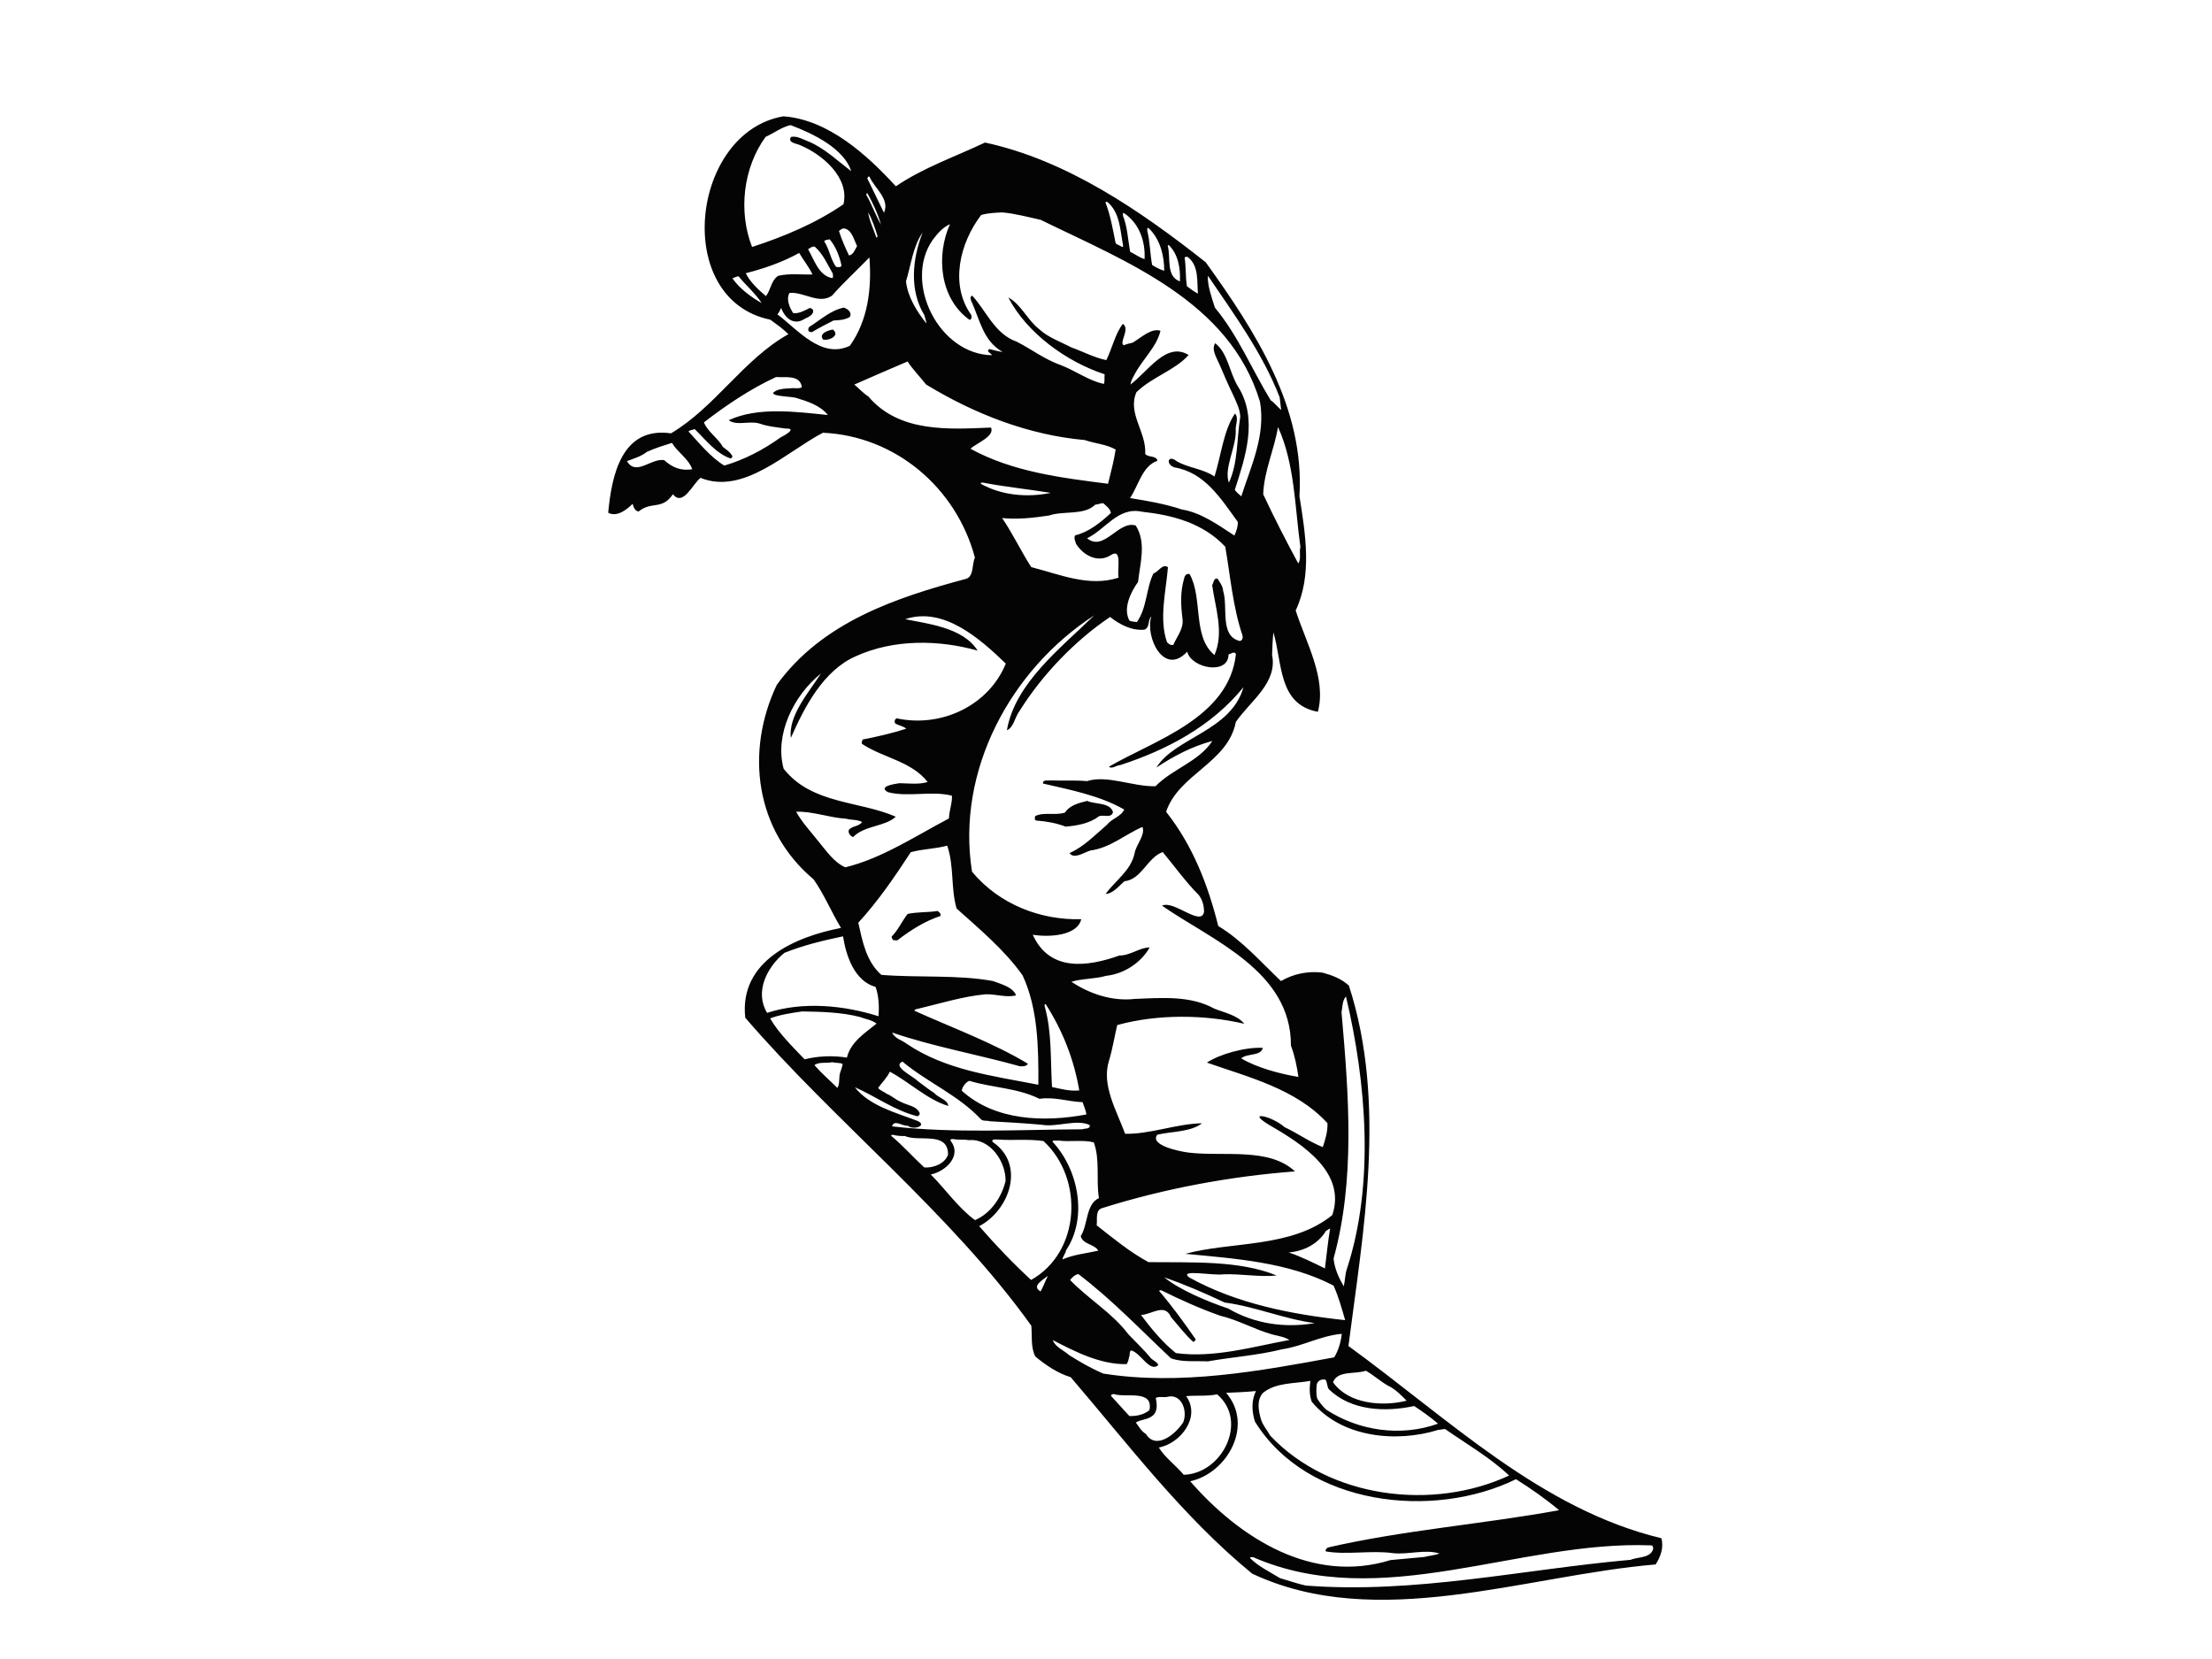 <?xml version="1.0" encoding="utf-8"?>
<!-- Generator: Adobe Illustrator 17.0.0, SVG Export Plug-In . SVG Version: 6.00 Build 0)  -->
<!DOCTYPE svg PUBLIC "-//W3C//DTD SVG 1.1//EN" "http://www.w3.org/Graphics/SVG/1.1/DTD/svg11.dtd">
<svg version="1.1" id="Layer_1" xmlns="http://www.w3.org/2000/svg" xmlns:xlink="http://www.w3.org/1999/xlink" x="0px" y="0px"
	 width="800px" height="600px" viewBox="0 0 800 600" enable-background="new 0 0 800 600" xml:space="preserve">
<path fill-rule="evenodd" clip-rule="evenodd" fill="#040404" d="M283.336,42.07c-33.479,5.67-40.393,66.214-4.747,73.547
	c2.107,1.546,4.621,3.282,6.54,5.248c-16.177,9.033-26.495,26.416-42.449,35.852c-17.872-2.532-21.44,15.177-22.723,28.717
	c3.145,1.709,6.706-1.1,8.854-3.233c0.248,1.02,0.726,2.633,2.158,2.781c4.754-3.872,8.37-0.343,12.409-6.231
	c3.657,4.542,7.002-3.553,9.979-5.925c15.571,6.304,31.074-9.453,44.266-16.319c26.199,1.175,48.221,19.878,54.965,45.136
	c-1.119,2.502-0.326,6.749-3.156,7.69c-25.257,6.758-52.06,15.624-68.498,38.362c-11.467,24.166-7.842,52.611,13.315,70.334
	c3.906,5.562,6.411,11.799,9.914,17.568c-16.214,3.122-36.908,11.737-34.631,32.472c32.406,37.691,74.202,70.498,103.459,111.393
	c0.341,3.663-0.3,7.764,1.472,11.163c3.805,3.124,8.013,6.01,12.764,7.448c20.808,24.269,40.474,50.437,65.634,71.056
	c45.203,21.223,98.692,0.642,145.935-3.327c1.728-2.734,3.017-6.052,2.053-9.484c-43.526-10.48-76.736-43.021-113.168-69.516
	c5.272-41.077,13.973-87.811,0.167-130.341c-2.752-2.55-6.276-3.832-9.592-4.71c-5.335-0.605-10.397,0.426-14.981,3.056
	c-7.238-6.851-14.093-14.733-22.674-19.897c-3.68-14.764-9.164-29.041-18.861-41.307c4.543-13.674,22.353-17.67,25.216-32.496
	c5.205-7.568,15.16-14.11,13.111-24.234c0.097-2.666,0.186-5.523,0.473-8.197c3.332,11.306,1.688,26.082,16.095,28.757
	c3.177-12.178-4.289-24.947-8.034-36.649c6.009-12.705,3.562-27.519,1.365-41.314c1.953-31.954-15.936-59.622-33.906-84.625
	c-23.865-18.833-50.349-36.941-79.821-43.292c-10.82,5.136-22.308,9.079-32.239,15.826C313.515,55.953,299.52,43.246,283.336,42.07
	L283.336,42.07z M285.908,45.245c-3.236,0.737-6,2.894-9.019,4.254c-8.117,11.159-9.925,26.956-4.895,39.826
	c11.481-3.736,22.934-8.502,33.063-15.448c2.264-9.698-7.684-18.071-15.779-21.416c-1.259-0.567-4.536-0.844-3.195-2.943
	c2.23-0.504,4.544,1.049,6.618,1.773c5.616,2.431,10.287,6.932,15.145,10.615C305.257,53.645,293.794,48.187,285.908,45.245
	L285.908,45.245z M314.458,63.886c-0.42-0.188-0.609,0.231-0.782,0.649c2.003,3.993,4.022,8.411,6.025,12.418
	C321.937,71.948,316.264,68.107,314.458,63.886L314.458,63.886z M313.687,69.845c-0.206,0.009-0.395,0.413-0.386,0.618
	c1.978,3.391,3.365,7.423,5.342,10.813C317.462,77.236,315.674,73.441,313.687,69.845L313.687,69.845z M400.437,73.022
	c-0.205,0.008-0.625-0.18-0.608,0.231c1.831,4.823,2.649,9.702,3.666,14.764c0.641,0.577,1.662,0.74,2.305,1.332
	c0.205-0.009,0.403-0.223,0.394-0.429C405.145,83.449,405.076,76.715,400.437,73.022L400.437,73.022z M313.972,76.776
	c0.322,2.84,2.103,6.444,3.028,9.275c-0.008-0.206,0.394-0.428,0.386-0.635C316.438,82.397,315.513,79.566,313.972,76.776
	L313.972,76.776z M362.586,76.826c-2.643,0.109-5.301,0.217-7.728,0.921c-7.748,10.129-11.424,25.194-3.623,36.111
	c0.239,0.799,0.265,1.416-0.526,1.861c-10.952-7.729-12.198-23.402-7.143-34.641c-2.617,1.122-4.566,3.453-6.309,5.774
	c-10.609,15.351,2.315,41.37,21.52,41.612c-0.216-0.61-2.505-1.531-0.9-2.215c1.647,0.345,3.096,0.889,4.734,1.026
	c-7.106-3.989-8.232-11.708-11.38-18.522c-0.231-0.608-0.47-1.422,0.335-1.852c4.902,5.109,8.134,13.963,16.203,16.691
	c5.44,2.836,10.284,6.52,16.088,8.533c5.188,2.038,10.237,5.714,15.396,6.722c0.355-1.029,0.106-2.446,0.255-3.482
	c-13.865-4.535-28.193-14.979-34.838-27.782c4.587,2.46,6.863,8.088,11.087,11.401c3.394,3.126,7.748,4.579,11.717,6.667
	c4.148,1.463,8.316,3.733,12.646,4.584c2.08-4.174,3.278-9.738,5.992-13.116c2.742,1.932-1.559,6.801,0.318,7.753
	c1.011-0.453,2.221-0.709,3.241-0.956c2.987-1.756,6.722-5.38,10.031-4.295c-1.387,5.984-6.717,10.498-9.546,16.129
	c-0.575,1.039-1.151,2.093-1.305,3.32c6.35-4.762,13.051-15.656,21.022-10.674c-4.878,5.511-13.164,7.895-18.864,13.438
	c-3.361,7.699,3.663,14.353,3.167,22.345c1.087,1.382,4.107,0.45,4.397,2.482c-5.439,1.856-6.785,8.853-9.876,13.481
	c6.173,0.967,12.766,2.124,18.762,4.128c7.004,1.14,13.099,5.596,18.978,9.429c0.756-1.664,1.291-3.318,1.224-4.947
	c-6.049-8.328-11.957-17.896-22.871-19.699c-3.31-1.085-2.433-4.797,0.73-2.28c4.191,2.491,9.509,2.684,13.716,5.571
	c2.342-7.45,3.373-17.097,7.435-22.78c1.499,1.777-0.03,4.296,0.259,6.328c0.045,6.132-4.345,13.46-2.498,18.695
	c3.378-7.288,2.821-15.854,4.125-23.867c-0.117-2.862-1.436-5.25-2.573-7.865c-1.781-3.604-3.365-7.422-4.939-11.035
	c-0.915-2.213-3.09-5.389-1.552-7.703c4.652,3.693,5.143,10.615,8.201,15.608c7.439,11.741,2.685,25.63-1.112,37.421
	c0.645,1.003,1.492,1.571,2.348,2.359c3.427-10.76,8.892-22.016,6.76-34.196c-10.889-36.325-48.457-50.713-79.302-65.788
	C371.847,78.489,367.104,77.244,362.586,76.826L362.586,76.826z M406.515,77.068c-0.61-0.181-0.37,0.617-0.354,1.03
	c1.592,4.024,1.776,8.502,2.563,12.97c1.677,0.74,3.366,2.113,5.226,2.639C414.284,87.163,411.976,80.727,406.515,77.068
	L406.515,77.068z M305.417,82.643c-0.816-0.172-1.407,0.47-1.993,0.891c0.933,3.036,2.278,6.04,3.628,8.853
	c1.622-0.273,2.163-2.134,2.919-3.401C308.867,86.782,308.1,83.152,305.417,82.643L305.417,82.643z M333.674,84.131
	c-3.477,4.85-4.206,11.822-6.013,17.618c0.646,5.695,3.917,10.871,7.362,15.23c-0.042-1.028-0.494-2.024-0.742-3.043
	C328.808,104.968,329.969,93.476,333.674,84.131L333.674,84.131z M300.061,86.54c-0.594,0.23-1.424,0.058-2.001,0.699
	c1.96,2.98,2.293,6.438,4.246,9.211c0.419,0.188,1.036,0.163,1.447,0.147c0.206-0.008,0.586-0.421,0.577-0.627
	C303.587,92.515,302.211,89.1,300.061,86.54L300.061,86.54z M415.326,82.413c-0.617,0.025-0.378,0.839-0.361,1.25
	c0.966,3.843,0.951,8.125,1.721,12.182c1.267,0.772,2.938,1.718,4.38,2.071c-0.02-5.515-1.504-11.587-5.74-15.488V82.413
	L415.326,82.413z M294.654,89.204c-1.021-0.149-1.614,0.478-2.404,0.922c2.2,3.793,3.867,9.652,8.798,10.465
	c0.395-0.428,0.164-1.021,0.138-1.639C299.21,95.562,297.627,91.744,294.654,89.204L294.654,89.204z M289.041,91.478
	c-5.998,3.321-12.638,5.638-19.321,7.339c1.558,3.201,4.539,5.947,7.283,8.276c1.751-2.116,1.815-5.59,4.406-7.329
	c4.048-0.99,8.56-0.351,12.437-0.51C292.51,96.455,290.574,94.078,289.041,91.478L289.041,91.478z M422.729,88.655
	c-0.205,0.008-0.411,0.016-0.402,0.223c1.188,4.231-0.767,11.063,4.412,12.894C426.957,97.056,426.131,91.987,422.729,88.655
	L422.729,88.655z M314.436,93.099c-4.515,4.672-9.238,8.954-13.538,13.838c-4.765,3.255-10.06-1.426-15.353-1.003
	c-1.333,2.29,0.011,5.309,1.315,7.3c2.057,0.313,4.254-0.998,6.056-1.881c0.419,0.175,0.824,0.363,1.038,0.561
	c0.692,1.81-1.521,2.724-2.92,3.385c-3.982,2.62-7.162-0.309-8.531-3.931c-0.378,0.824-0.756,1.664-1.347,2.306
	c7.379,5.61,15.994,16.288,26.207,11.382C313.94,115.801,315.308,104.3,314.436,93.099L314.436,93.099z M429.433,92.865
	c-0.412,0.017-0.807,0.048-1.005,0.248c0.553,3.448,0.285,6.946,0.839,10.394c1.26,0.963,2.521,1.941,3.978,2.69
	C432.863,101.521,433.649,95.972,429.433,92.865L429.433,92.865z M267.119,99.939c-0.822,0.034-1.423,0.47-2.222,0.708
	c2.398,3.58,6.813,6.869,10.576,8.966C273.291,106.231,269.691,103.113,267.119,99.939L267.119,99.939z M436.863,99.724
	c-0.263,3.276,1.354,7.902,2.519,11.532c8.386,10.084,13.374,22.338,20.172,33.502c1.466,0.955,2.562,2.543,3.822,3.52
	c-0.272-1.622-0.34-3.266-0.604-4.682C456.604,127.713,446.429,113.834,436.863,99.724L436.863,99.724z M305.164,111.247
	c-4.856,1.023-8.394,4.433-12.581,7.061c-0.19,0.406-0.379,0.825-0.147,1.433c0.428,0.394,0.839,0.378,1.251,0.361
	c2.584-1.548,5.191-2.875,7.785-4.202c2.041-0.084,4.082-0.169,5.875-1.271C308.308,112.957,306.415,111.608,305.164,111.247
	L305.164,111.247z M301.208,119.176c-1.636,0.273-5.265,1.437-3.528,3.616C299.937,123.317,303.944,121.315,301.208,119.176
	L301.208,119.176L301.208,119.176z M328.232,130.731c-6.419,2.719-13.051,5.638-19.264,8.351c1.688,1.357,3.189,3.134,5.074,4.292
	c11.162,13.221,29.287,11.874,44.382,11.255c1.368,3.21-5.083,5.519-7.451,7.66c15.258,8.361,32.715,10.498,49.764,12.667
	c1.051-4.132,2.102-8.265,2.756-12.38c-3.343-1.908-7.441-2.137-11.172-3.425c-20.298-1.815-39.819-9.397-57.409-20.104
	C332.754,136.267,330.194,133.725,328.232,130.731L328.232,130.731z M280.661,136.361c-9.225,4.261-17.97,10.136-26.083,16.396
	c1.361,3.416,5.133,5.717,6.896,8.911c1.26,0.962,2.742,1.932,3.402,3.331c0.016,0.411-0.371,0.633-0.568,0.847
	c-5.384-1.824-9.074-6.791-13.103-10.7c-0.6,0.423-1.636,0.274-2.213,0.9c3.847,4.137,7.941,9.279,12.965,12.339
	c7.266-2.138,14.064-5.681,20.422-10.237c1.4-0.661,5.983-3.305,1.916-3.138c-3.3-0.482-6.576-0.745-9.681-1.853
	c-3.516-1.077-8.139,0.951-11.08-1.179c10.624-4.936,24.38-3.044,35.871-1.883c-2.794-3.563-7.56-4.999-11.701-6.257
	c-2.051-0.534-11.862-0.527-6.439-2.795c1.407-0.47,3.037-0.536,4.667-0.603c1.225-0.257,2.88,0.293,4.074-0.374
	C289.401,135.384,283.936,136.638,280.661,136.361L280.661,136.361z M243.027,160.174c-3.02,0.948-6.056,1.882-9.059,3.24
	c-2.18,1.723-4.798,2.433-7.217,3.355c3.289,5.587,8.732-1.182,13.474-0.347c2.752,2.535,6.094,4.03,10.136,3.261
	C248.982,165.857,245.005,163.563,243.027,160.174L243.027,160.174z M462.202,154.446c-1.304,8.025-5.069,15.945-5.342,24.326
	c4.031,8.615,8.251,16.826,12.676,25.014c1.152-1.679,0.244-4.085,0.771-5.944C468.28,183.215,468.26,167.684,462.202,154.446
	L462.202,154.446z M355.565,174.559c-0.206,0.008-1.022-0.164-0.791,0.445c7.526,4.177,16.754,5.019,25.256,3.243
	C372.005,176.944,363.394,176.076,355.565,174.559L355.565,174.559z M398.98,181.971c-1.028,0.042-1.819,0.486-2.846,0.529
	c-4.115,4.037-11.343,2.098-16.783,3.954c-5.482,0.828-11.587,1.49-16.922,0.9c3.914,5.753,6.816,11.973,10.525,17.748
	c10.331,2.636,20.936,7.305,31.618,3.807c-0.711-2.634,1.589-11.097-2.978-8.056c-4.589,2.85-9.811,0.006-12.439-4.181
	c-0.232-1.005-0.891-2.008-0.316-3.047c5.053-1.236,9.192-4.672,12.935-8.091C401.502,183.912,400.035,182.942,398.98,181.971
	L398.98,181.971z M412.993,185.072c-8.653-1.895-13.207,6.47-19.831,9.595c6.135,5.059,11.378-6.6,17.594-4.605
	c3.93,6.178,1.574,13.629,0.837,20.396c-2.713,3.788-5.532,9.626-3.102,14.012c0.825,0.377,1.852,0.336,2.668,0.508
	c3.676-5.049,3.375-12.391,6.014-17.603c1.819-0.486,3.132-3.614,5.231-2.259c-0.675,8.603-3.319,18.728-0.325,27.181
	c0.642,0.59,1.283,1.167,2.289,0.921c1.298-3.114,3.846-5.88,3.285-9.534c-0.62-5.079-0.812-9.763,0.625-14.53
	c0.163-1.021,0.952-1.878,1.983-1.507c4.861,8.788,0.928,22.643,8.966,29.255c3.55-8.118,0.333-16.973-0.833-25.294
	c0.584-0.847,0.508-2.684,1.949-2.331c0.866,1.391,1.952,2.773,2.02,4.418c1.872,5.836-1.372,16.397,6.053,18.137
	c1.005-0.247,1.169-1.284,0.93-2.083c-3.482-10.285-4.345-21.281-6.213-32.03C435.014,189.067,423.867,186.259,412.993,185.072
	L412.993,185.072z M296.915,243.567c-9.897,7.952-16.875,22.138-13.5,34.457c10.133,12.867,27.229,11.548,40.542,17.34
	c-3.735,3.625-11.316,3.112-15.421,7.37c-1.045-0.369-1.902-1.556-1.548-2.584c1.175-1.489,3.629-1.179,4.796-2.859
	c-1.672-0.946-3.91-0.663-5.77-1.189c-6.149-0.367-12.175-2.766-18.078-2.524c2.207,3.984,5.404,7.325,8.198,10.887
	c2.8,3.371,5.42,7.337,9.571,9.212c13.151-3.187,25.279-11.245,37.488-17.674c0.089-2.857,1.207-5.359,1.09-8.223
	c-7.434-1.931-15.712,0.645-23.146-1.286c-3.762-2.096,2.335-2.964,4.162-3.245c3.474,0.063,6.965,0.538,10.205-0.42
	c-5.824-7.512-16.097-8.738-23.655-13.737c-0.436-0.585-0.042-1.013,0.138-1.638c5.268-1.025,10.733-2.279,15.769-3.912
	c-1.055-0.972-2.693-1.111-3.96-1.882c-0.422-0.601-0.258-1.621,0.541-1.86c15.88,3.436,33.119-4.419,39.431-19.8
	c-9.357-9.014-22.502-20.727-36.401-16.068c7.212,1.543,20.943,2.818,26.207,11.382c-13.856-3.932-30.21-4.275-44.043,2.013
	c-11.849,5.179-18.656,18.534-23.513,29.559C285.065,258.762,292.492,250.485,296.915,243.567L296.915,243.567z M395.733,222.553
	c-30.244,19.626-49.984,56.178-44.189,92.713c9.871,11.863,24.813,17.574,39.506,17.177c-1.387,5.984-11.57,6.609-17.537,5.618
	c6.067,13.445,19.688,11.665,31.358,7.509c3.885,0.047,7.438-2.967,10.912-2.904c-3.042,5.435-9.212,9.571-15.715,10.25
	c-4.041,1.181-8.741,0.962-12.576,2.149c6.307,4.228,14.591,7.168,22.936,6.208c9.986-0.41,20.174-1.24,28.738,3.512
	c3.738,1.494,8.273,2.324,10.845,5.484c-14.021-3.308-31.198-3.618-45.946,0.459c-1.043,4.337-1.69,8.644-2.947,12.785
	c-2.899,8.9,2.795,18.271,5.796,26.533c8.791,0.241,18.634-3.634,27.821-3.805c-4.148,3.23-10.912,2.904-16.173,4.135
	c-2.904,3.796,7.807,6.019,11.298,6.478c12.727,1.523,29.129-2.004,38.477,6.805c-23.416,1.771-47.342,6.223-69.718,13.274
	c-2.632,0.726-1.668,4.158-1.995,6.216c5.912,4.656,12.048,9.713,18.726,13.323c15.539,0.186,32.858-0.731,46.368,4.833
	c-6.106,0.663-12.898-0.691-19.432-0.423c-3.243,0.544-16.217-1.982-12.206,1.119c17.143,9.504,37.115,13.391,56.409,15.453
	c-1.204-4.246-2.393-8.476-4.19-12.492c-16.294-8.524-35.746-9.77-53.584-11.495c16.566-4.548,38.324-1.97,53.14-14.021
	c5.093-15.33-10.637-25.509-22.148-32.186c-9.84-5.729,0.047-3.885,4.915,0.416c4.799,2.245,9,5.337,13.783,7.186
	c0.904-2.685,1.815-5.59,1.69-8.644c-11.335-12.406-28.466-16.6-43.598-21.906c4.567-3.055,13.859-5.673,20.212-5.331
	c-0.696,3.103-5.645,1.864-7.817,3.792c5.444,3.263,13.717,5.571,20.706,6.711c-0.571-3.86-1.331-7.697-2.715-11.318
	c0.128-26.981-28.522-38.058-46.614-50.597c4.204-2.217,14.433,7.983,15.204,2.038c-0.092-2.247-0.579-4.066-1.873-5.85
	c-4.894-4.904-8.799-10.465-13.098-15.598c-5.637,2.07-7.566,9.9-13.863,10.571c-1.975,1.713-4.112,4.464-6.769,4.572
	c3.296-4.635,9.056-8.343,10.435-14.518c0.482-3.3,4.019-6.711,2.882-9.723c-6.23,2.697-11.749,7.631-18.859,8.54
	c-2.222,0.694-5.998,3.305-7.523,0.912c5.217-2.259,9.132-6.493,13.483-10.159c1.744-2.307,4.987-2.852,6.302-5.567
	c-8.992-5.148-19.694-7.15-29.391-9.414c-0.068-1.63,1.802-0.883,2.807-1.13c4.304,0.22,8.789-0.155,13.087,0.272
	c7.258-2.343,16.422,1.988,24.801,1.85c6.269-6.39,15.569-8.817,20.567-16.377c-7.275,1.931-14.072,5.476-20.241,9.613
	c6.716-10.896,27.039-13.156,31.503-29.079c-11.676,14.379-28.083,22.818-44.601,28.189c-1.438,0.059-3.01,1.55-4.065,0.579
	c16.16-9.444,43.408-17.519,45.927-40.701c-0.461-1.202-1.844-0.13-2.658,0.109c-0.087,7.564-13.472,5.053-14.956-1.019
	c-8.407,9.126-15.324-5.298-12.982-12.749c-1.374,1.277-0.426,4.313-2.656,4.816c-4.691,0.383-9.072-2.084-12.251-4.616
	c-12.91,8.708-24.671,21.031-32.91,34.239c-1.547,2.109-2.012,5.805-4.415,6.727C367.128,247.01,383.559,234.496,395.733,222.553
	L395.733,222.553z M393.177,289.656c-2.824,0.734-6.263,1.492-7.991,4.211c-3.423,1.17-7.572-0.293-10.773,1.266
	c-0.181,0.61-0.361,1.236,0.272,1.621c3.688,0.261,7.393,0.918,10.71,2.209c4.265-0.366,8.733-1.167,12.098-3.762
	c1.606-0.669,4.33,0.852,5.046-1.429C401.581,290.135,396.1,290.977,393.177,289.656L393.177,289.656z M342.567,305.838
	c-4.231,1.189-8.939,1.176-13.183,2.379c-5.757,8.811-11.735,17.632-18.973,25.489c1.51,6.69,2.825,13.99,8.334,18.867
	c13.326,1.086,27.574-0.116,40.334,2.228c2.914,1.102,7.237,2.145,8.39,5.172c-3.432,0.95-7.376-0.521-11.047-0.371
	c-8.147,0.747-16.41,3.336-24.713,5.309c-0.396,0.016-1.004,0.248-0.988,0.643c13.741,6.188,28.676,11.694,41.029,19.16
	c-0.574,1.053-1.802,0.898-2.815,0.939c-15.297-4.285-31.341-7.098-46.259-12.207c0.899,2.213,3.583,2.721,5.271,4.078
	c14.28,9.622,31.319,11.585,47.586,14.8c0.073-13.285-0.102-27.575-5.714-39.596c-6.493-9.133-15.587-16.732-23.864-24.158
	C343.811,321.099,345.114,313.088,342.567,305.838L342.567,305.838z M339.05,329.472c-3.449,0.554-7.341,0.302-10.782,1.061
	c-2.138,2.735-3.437,5.848-5.797,8.195c0.017,0.412,0.24,0.815,0.462,1.217c0.61,0.166,1.021,0.15,1.638,0.124
	c4.747-3.666,9.923-6.937,15.568-8.802C340.303,330.23,339.669,329.859,339.05,329.472L339.05,329.472z M304.891,338.64
	c-7.292,1.521-14.37,3.237-21.2,5.974c-6.319,5.157-10.863,14.125-6.257,21.703c12.902-4.207,27.671-2.768,40.293,1.215
	c0.269-3.482,0.11-7.359-1.052-10.591C309.04,354.811,306.006,345.743,304.891,338.64L304.891,338.64z M290.076,365.798
	c-3.86,0.57-7.925,1.149-11.546,2.518c3.089,5.388,8.188,10.284,12.463,14.815c4.642-1.22,10.354-1.454,15.3-0.628
	c1.396-5.778,6.777-9.059,10.734-12.295c-1.703-1.357-4.158-1.667-6.027-2.4C304.177,366.043,297.023,365.924,290.076,365.798
	L290.076,365.798z M378.222,363.21c-0.625-0.18-0.395,0.414-0.377,0.825c2.631,9.291,2.029,19.332,2.635,29.103
	c3.294,0.689,6.39,1.576,9.847,1.229C388.442,383.221,384.335,372.754,378.222,363.21L378.222,363.21z M486.788,360.387
	c-1.366,1.483-1.265,3.935-1.601,5.788c2.663,30.117,4.946,60.676-2.88,88.974c0.342,3.664,1.923,7.069,3.679,10.071
	c0.518-2.066,0.426-4.312,1.164-6.387C497.131,428.197,494.209,391.75,486.788,360.387L486.788,360.387z M301.052,384.145
	c-2.025,0.495-4.922-0.21-6.501,1.091c2.577,2.954,5.535,5.48,8.31,8.234c0.955-1.466,0.443-3.901,0.993-5.557
	c0.369-1.044,0.739-2.074,0.902-3.096C303.703,384.242,302.082,384.515,301.052,384.145L301.052,384.145z M326.371,383.93
	c-3.81,1.789,3.683,5.158,5.388,6.927c2.108,1.547,4.011,3.102,6.11,4.442c1.5,1.777,4.999,2.457,5.09,4.689
	c-7.656-2.333-14.033-8.617-21.145-12.399c-0.93,2.083-2.895,4.002-4.244,5.895c0.849,0.981,2.099,1.342,3.146,2.108
	c1.87,0.747,3.146,2.121,5.015,2.868c2.306,1.332,5.78,1.396,6.923,4.201c0.018,0.412-0.377,0.84-0.779,1.062
	c-8.036-1.92-15.422-7.339-22.7-10.512c5.188,6.729,14.88,9.2,22.561,12.15c3.952,1.677-1.488,3.533-3.398,1.772
	c-1.828,0.281-4.999-2.457-5.712,0.235c22.374,2.553,45.807,1.18,68.894,1.056c0.791-0.445,2.857,0.089,2.585-1.533
	c-4.785-2.26-11.805,0.882-17.361-0.111c-6.363-0.563-12.496-0.914-18.85-1.272c-1.031-0.369-2.247,0.093-3.088-0.682
	C346.472,395.975,335.464,391.514,326.371,383.93L326.371,383.93z M350.558,390.894c-1.216,0.462-2.574,2.15-2.721,3.583
	c12.098,10.947,29.886,11.438,45.095,8.578c-0.272-1.621-0.948-3.034-1.403-4.443c-5.318-0.194-10.306-2.033-15.582-1.199
	C368.019,393.443,358.825,393.422,350.558,390.894L350.558,390.894z M322.957,410.413c-0.206,0.008-0.808,0.034-0.586,0.436
	c4.218,3.504,7.859,7.65,11.895,11.367c3.291,0.263,7.505-1.337,8.605-4.648c0.046-8.577-10.612-4.462-15.602-6.714
	C325.845,410.912,324.207,410.773,322.957,410.413L322.957,410.413z M344.878,411.969c-0.396,0.017-1.022-0.164-1.201,0.461
	c4.521,5.537-1.787,11.311-7.055,12.336c5.322,5.298,9.893,12.053,16.004,16.508c5.826-2.49,9.659-8.368,11.054-14.147
	c0.126-6.948-5.534-15.497-13.271-14.767C348.557,412.025,346.524,412.314,344.878,411.969L344.878,411.969z M360.828,412.124
	c-0.616,0.026-2.468-0.296-1.801,0.898c11.967,8.084,6.116,24.665-4.884,30.442c5.792,6.705,12.199,13.384,18.773,19.454
	c17.97-10.136,19.128-36.748,4.483-50.237C372.055,411.869,366.154,412.524,360.828,412.124L360.828,412.124z M382.699,412.462
	c-0.608,0.231-2.057-0.327-2.023,0.495c9.398,10.028,12.776,27.452,4.875,39.22c-0.156,1.227-1.136,2.091-1.291,3.318
	c4.015-1.798,8.691-2.195,12.946-3.179c-1.334-2.402-5.607-2.226-6.349-5.255c2.696-4.2,1.777-11.517,6.584-13.758
	c-1.084-6.693,0.467-13.698-1.843-20.149C391.465,412.102,386.814,413.101,382.699,412.462L382.699,412.462z M481.042,444.375
	c-0.617,0.025-0.797,0.649-1.399,0.675c-2.877,4.81-8.077,7.479-13.574,7.911c4.354,1.454,8.948,3.722,13.107,5.787
	C479.805,454.03,480.222,449.115,481.042,444.375L481.042,444.375z M389.992,460.775c-1.21,0.255-2.205,1.12-2.971,2.166
	c6.607,6.877,15.195,11.835,21.027,19.568c2.768,2.946,5.749,5.691,8.321,8.851c0.856,0.789,2.09,1.135,2.553,2.352
	c-3.152,2.777-6.316-4.448-9.823-5.319c-0.792,0.445-0.345,1.647-0.716,2.28c-0.172,0.816-0.335,1.853-0.919,2.685
	c-9.392,0.179-18.358-4.35-26.715-8.7c0.931,2.61,4.036,3.703,5.946,5.463c3.986,2.499,7.964,4.792,12.335,6.657
	c27.758,4.376,56.547-0.894,83.51-5.884c1.529-2.519,2.431-5.615,2.725-8.495c-7.942,0.737-13.923,4.455-21.642,5.594
	c-8.691,2.195-17.861,2.778-26.783,4.365c-4.495-0.227-9.176,0.376-13.326-1.086C412.683,481.098,402.015,469.887,389.992,460.775
	L389.992,460.775z M378.988,461.433c-1.58,1.3-6.187,3.725-2.637,5.623C377.31,465.384,378.035,463.31,378.988,461.433
	L378.988,461.433z M421.09,461.955c5.074,4.292,15.48,8.763,23.145,11.303c9.42,5.541,20.517,7.129,31.266,5.262
	c-10.883-1.392-21.708-6.051-32.592-7.444C435.828,467.689,428.343,464.511,421.09,461.955L421.09,461.955z M420.064,466.689
	c-0.206,0.008-0.83-0.157-0.815,0.239c4.729,5.528,9.047,11.484,13.175,17.448c0.016,0.397-0.56,1.038-0.98,0.85
	c-2.981-2.731-5.347-5.914-7.924-8.868c-2.259-5.217-6.981-0.935-10.858-0.775c3.674,4.953,7.974,10.087,12.612,13.778
	c13.771,1.892,28.099-2.373,41.078-4.745c-1.886-1.157-4.149-1.463-6.216-1.995c-6.398-1.782-12.261-5.219-18.871-6.786
	C434.013,473.28,426.94,470.084,420.064,466.689L420.064,466.689z M493.975,495.736c-3.827,1.379-10.216-0.198-11.875,4.165
	c5.636,7.947,17.926,8.869,26.616,6.674c-1.918-1.966-4.25-4.326-6.753-5.444C499.238,499.609,496.7,497.256,493.975,495.736
	L493.975,495.736z M479.4,498.996c-1.44-0.353-2.84,0.308-3.192,1.764c-0.139,1.638-0.269,3.482,0.209,5.095
	c0.866,1.391,1.952,2.773,3.221,3.956c11.759,7.681,26.972,9.925,40.451,5.077c-2.743-2.344-5.698-4.458-8.631-6.383
	c-10.526,2.271-22.815,1.745-30.888-6.087C479.912,501.418,480.059,499.984,479.4,498.996L479.4,498.996z M473.902,499.413
	c-5.884,1.065-12.438,0.51-17.177,4.382c-2.343,2.758-1.576,6.405-0.635,9.631c0.71,2.221,2.2,3.793,3.298,5.793
	c21.572,22.81,58.936,27.205,86.403,14.428c-6.811-6.457-15.383-11.415-23.165-16.818c-0.821,0.034-1.621,0.272-2.443,0.306
	c-15.118,4.71-35.021,2.865-45.765-10.183C473.495,504.548,473.591,501.882,473.902,499.413L473.902,499.413z M402.804,504.17
	c-0.411,0.017-1.019,0.248-1.003,0.659c2.142,2.368,4.498,4.919,6.639,7.288c2.46,0.105,5.292-0.423,7.267-2.137
	C417.232,502.357,406.954,505.647,402.804,504.17L402.804,504.17z M454.24,503.088c-3.458,0.348-7.128,0.498-10.8,0.65
	c10.082,11.633,0.572,28.982-12.984,31.994c18.214,20.904,44.417,37.185,72.462,28.488c4.074-0.373,8.132-0.746,12.205-1.119
	c1.82-0.486,3.655-0.562,5.465-1.253c-5.17-1.628-11.218,0.46-16.758-0.121c-7.812-1.107-16.725,0.686-24.34-0.634
	c-0.225-0.814,0.36-1.25,0.969-1.466c27.117-6.232,56.033-8.433,83.406-13.44c-4.86-4.095-10.115-7.763-15.581-11.216
	c-30.034,14.72-75.589,9.647-94.417-20.836C452.706,510.505,452.538,506.423,454.24,503.088L454.24,503.088z M440.199,504.282
	c-3.647,0.752-7.343,0.302-11.211,0.652c5.412,7.544-1.963,17.039-9.871,18.599c2.191,3.588,6.194,6.483,8.994,9.839
	C441.98,533.009,451.629,514.021,440.199,504.282L440.199,504.282z M422.042,505.219c-1.21,0.255-2.865-0.28-4.059,0.373
	c0.488,2.229,0.812,5.085-1.362,6.601c-1.785,1.294-4.041,1.181-5.834,2.284c1.071,1.383,1.969,3.184,3.641,4.13
	c3.716,5.981,10.824-0.032,13.506-4.231C429.602,510.233,427.308,503.782,422.042,505.219L422.042,505.219z M453.235,563.185
	c-0.411,0.017-0.831-0.172-1.225,0.256c3.203,3.134,7.163,5.016,10.935,7.317c3.095,0.888,6.201,1.996,9.303,2.677
	c39.546,3.084,78.612-5.873,117.494-9.307c2.6-1.137,7.525-0.515,8.195-4.22c-0.222-0.402-0.033-0.821-0.658-1.002
	C549.396,556.988,499.615,583.345,453.235,563.185L453.235,563.185z"/>
</svg>
